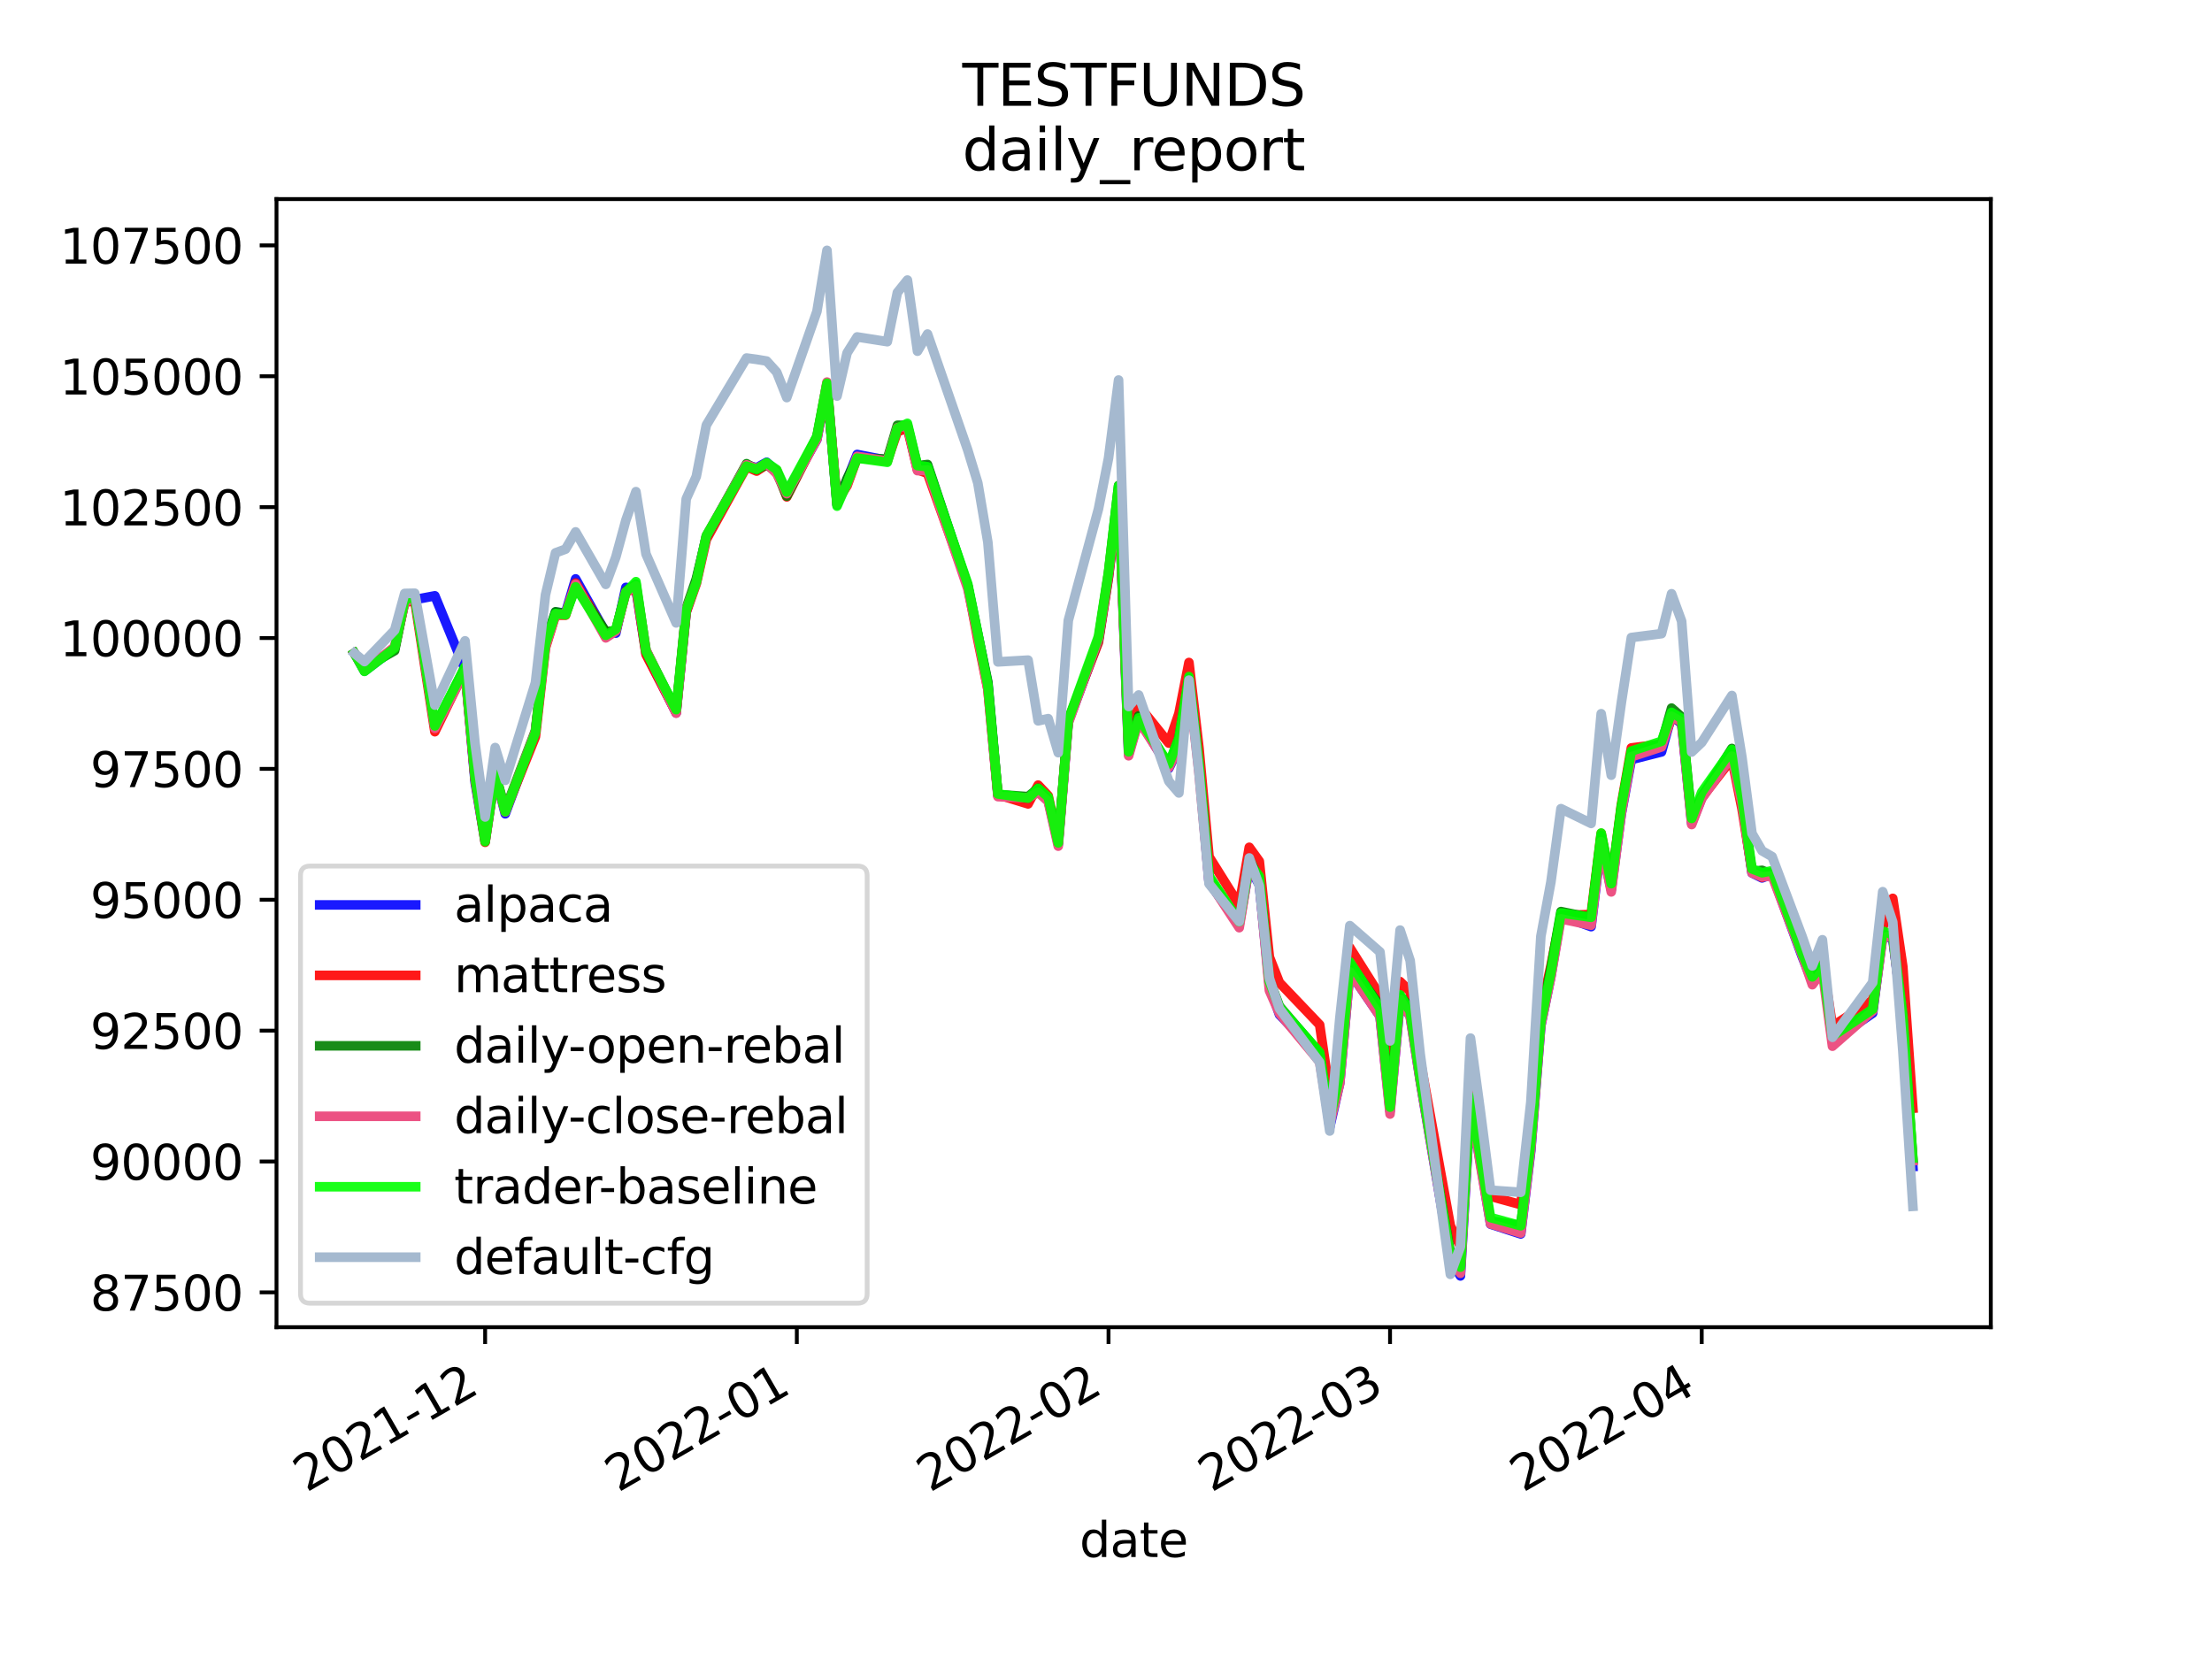 <?xml version="1.0" encoding="utf-8" standalone="no"?>
<!DOCTYPE svg PUBLIC "-//W3C//DTD SVG 1.1//EN"
  "http://www.w3.org/Graphics/SVG/1.1/DTD/svg11.dtd">
<svg height="345.6pt" version="1.1" viewBox="0 0 460.8 345.6" width="460.8pt" xmlns="http://www.w3.org/2000/svg" xmlns:xlink="http://www.w3.org/1999/xlink">
 <defs>
  <style type="text/css">*{stroke-linecap:butt;stroke-linejoin:round;}</style>
 </defs>
 <g id="figure_1">
  <g id="patch_1">
   <path d="M 0 345.6 
L 460.8 345.6 
L 460.8 0 
L 0 0 
z
" style="fill:#ffffff;"/>
  </g>
  <g id="axes_1">
   <g id="patch_2">
    <path d="M 57.6 276.48 
L 414.72 276.48 
L 414.72 41.472 
L 57.6 41.472 
z
" style="fill:#ffffff;"/>
   </g>
   <g id="matplotlib.axis_1">
    <g id="xtick_1">
     <g id="line2d_1">
      <defs>
       <path d="M 0 0 
L 0 3.5 
" id="mdf4a21d878" style="stroke:#000000;stroke-width:0.8;"/>
      </defs>
      <g>
       <use style="stroke:#000000;stroke-width:0.8;" x="101.062" xlink:href="#mdf4a21d878" y="276.48"/>
      </g>
     </g>
     <g id="text_1">
      <!-- 2021-12 -->
      <g transform="translate(63.837 310.952)rotate(-30)scale(0.1 -0.1)">
       <defs>
        <path d="M 1228 531 
L 3431 531 
L 3431 0 
L 469 0 
L 469 531 
Q 828 903 1448 1529 
Q 2069 2156 2228 2338 
Q 2531 2678 2651 2914 
Q 2772 3150 2772 3378 
Q 2772 3750 2511 3984 
Q 2250 4219 1831 4219 
Q 1534 4219 1204 4116 
Q 875 4013 500 3803 
L 500 4441 
Q 881 4594 1212 4672 
Q 1544 4750 1819 4750 
Q 2544 4750 2975 4387 
Q 3406 4025 3406 3419 
Q 3406 3131 3298 2873 
Q 3191 2616 2906 2266 
Q 2828 2175 2409 1742 
Q 1991 1309 1228 531 
z
" id="DejaVuSans-32" transform="scale(0.016)"/>
        <path d="M 2034 4250 
Q 1547 4250 1301 3770 
Q 1056 3291 1056 2328 
Q 1056 1369 1301 889 
Q 1547 409 2034 409 
Q 2525 409 2770 889 
Q 3016 1369 3016 2328 
Q 3016 3291 2770 3770 
Q 2525 4250 2034 4250 
z
M 2034 4750 
Q 2819 4750 3233 4129 
Q 3647 3509 3647 2328 
Q 3647 1150 3233 529 
Q 2819 -91 2034 -91 
Q 1250 -91 836 529 
Q 422 1150 422 2328 
Q 422 3509 836 4129 
Q 1250 4750 2034 4750 
z
" id="DejaVuSans-30" transform="scale(0.016)"/>
        <path d="M 794 531 
L 1825 531 
L 1825 4091 
L 703 3866 
L 703 4441 
L 1819 4666 
L 2450 4666 
L 2450 531 
L 3481 531 
L 3481 0 
L 794 0 
L 794 531 
z
" id="DejaVuSans-31" transform="scale(0.016)"/>
        <path d="M 313 2009 
L 1997 2009 
L 1997 1497 
L 313 1497 
L 313 2009 
z
" id="DejaVuSans-2d" transform="scale(0.016)"/>
       </defs>
       <use xlink:href="#DejaVuSans-32"/>
       <use x="63.623" xlink:href="#DejaVuSans-30"/>
       <use x="127.246" xlink:href="#DejaVuSans-32"/>
       <use x="190.869" xlink:href="#DejaVuSans-31"/>
       <use x="254.492" xlink:href="#DejaVuSans-2d"/>
       <use x="290.576" xlink:href="#DejaVuSans-31"/>
       <use x="354.199" xlink:href="#DejaVuSans-32"/>
      </g>
     </g>
    </g>
    <g id="xtick_2">
     <g id="line2d_2">
      <g>
       <use style="stroke:#000000;stroke-width:0.8;" x="165.993" xlink:href="#mdf4a21d878" y="276.48"/>
      </g>
     </g>
     <g id="text_2">
      <!-- 2022-01 -->
      <g transform="translate(128.768 310.952)rotate(-30)scale(0.1 -0.1)">
       <use xlink:href="#DejaVuSans-32"/>
       <use x="63.623" xlink:href="#DejaVuSans-30"/>
       <use x="127.246" xlink:href="#DejaVuSans-32"/>
       <use x="190.869" xlink:href="#DejaVuSans-32"/>
       <use x="254.492" xlink:href="#DejaVuSans-2d"/>
       <use x="290.576" xlink:href="#DejaVuSans-30"/>
       <use x="354.199" xlink:href="#DejaVuSans-31"/>
      </g>
     </g>
    </g>
    <g id="xtick_3">
     <g id="line2d_3">
      <g>
       <use style="stroke:#000000;stroke-width:0.8;" x="230.924" xlink:href="#mdf4a21d878" y="276.48"/>
      </g>
     </g>
     <g id="text_3">
      <!-- 2022-02 -->
      <g transform="translate(193.699 310.952)rotate(-30)scale(0.1 -0.1)">
       <use xlink:href="#DejaVuSans-32"/>
       <use x="63.623" xlink:href="#DejaVuSans-30"/>
       <use x="127.246" xlink:href="#DejaVuSans-32"/>
       <use x="190.869" xlink:href="#DejaVuSans-32"/>
       <use x="254.492" xlink:href="#DejaVuSans-2d"/>
       <use x="290.576" xlink:href="#DejaVuSans-30"/>
       <use x="354.199" xlink:href="#DejaVuSans-32"/>
      </g>
     </g>
    </g>
    <g id="xtick_4">
     <g id="line2d_4">
      <g>
       <use style="stroke:#000000;stroke-width:0.8;" x="289.571" xlink:href="#mdf4a21d878" y="276.48"/>
      </g>
     </g>
     <g id="text_4">
      <!-- 2022-03 -->
      <g transform="translate(252.346 310.952)rotate(-30)scale(0.1 -0.1)">
       <defs>
        <path d="M 2597 2516 
Q 3050 2419 3304 2112 
Q 3559 1806 3559 1356 
Q 3559 666 3084 287 
Q 2609 -91 1734 -91 
Q 1441 -91 1130 -33 
Q 819 25 488 141 
L 488 750 
Q 750 597 1062 519 
Q 1375 441 1716 441 
Q 2309 441 2620 675 
Q 2931 909 2931 1356 
Q 2931 1769 2642 2001 
Q 2353 2234 1838 2234 
L 1294 2234 
L 1294 2753 
L 1863 2753 
Q 2328 2753 2575 2939 
Q 2822 3125 2822 3475 
Q 2822 3834 2567 4026 
Q 2313 4219 1838 4219 
Q 1578 4219 1281 4162 
Q 984 4106 628 3988 
L 628 4550 
Q 988 4650 1302 4700 
Q 1616 4750 1894 4750 
Q 2613 4750 3031 4423 
Q 3450 4097 3450 3541 
Q 3450 3153 3228 2886 
Q 3006 2619 2597 2516 
z
" id="DejaVuSans-33" transform="scale(0.016)"/>
       </defs>
       <use xlink:href="#DejaVuSans-32"/>
       <use x="63.623" xlink:href="#DejaVuSans-30"/>
       <use x="127.246" xlink:href="#DejaVuSans-32"/>
       <use x="190.869" xlink:href="#DejaVuSans-32"/>
       <use x="254.492" xlink:href="#DejaVuSans-2d"/>
       <use x="290.576" xlink:href="#DejaVuSans-30"/>
       <use x="354.199" xlink:href="#DejaVuSans-33"/>
      </g>
     </g>
    </g>
    <g id="xtick_5">
     <g id="line2d_5">
      <g>
       <use style="stroke:#000000;stroke-width:0.8;" x="354.502" xlink:href="#mdf4a21d878" y="276.48"/>
      </g>
     </g>
     <g id="text_5">
      <!-- 2022-04 -->
      <g transform="translate(317.277 310.952)rotate(-30)scale(0.1 -0.1)">
       <defs>
        <path d="M 2419 4116 
L 825 1625 
L 2419 1625 
L 2419 4116 
z
M 2253 4666 
L 3047 4666 
L 3047 1625 
L 3713 1625 
L 3713 1100 
L 3047 1100 
L 3047 0 
L 2419 0 
L 2419 1100 
L 313 1100 
L 313 1709 
L 2253 4666 
z
" id="DejaVuSans-34" transform="scale(0.016)"/>
       </defs>
       <use xlink:href="#DejaVuSans-32"/>
       <use x="63.623" xlink:href="#DejaVuSans-30"/>
       <use x="127.246" xlink:href="#DejaVuSans-32"/>
       <use x="190.869" xlink:href="#DejaVuSans-32"/>
       <use x="254.492" xlink:href="#DejaVuSans-2d"/>
       <use x="290.576" xlink:href="#DejaVuSans-30"/>
       <use x="354.199" xlink:href="#DejaVuSans-34"/>
      </g>
     </g>
    </g>
    <g id="text_6">
     <!-- date -->
     <g transform="translate(224.885 324.351)scale(0.1 -0.1)">
      <defs>
       <path d="M 2906 2969 
L 2906 4863 
L 3481 4863 
L 3481 0 
L 2906 0 
L 2906 525 
Q 2725 213 2448 61 
Q 2172 -91 1784 -91 
Q 1150 -91 751 415 
Q 353 922 353 1747 
Q 353 2572 751 3078 
Q 1150 3584 1784 3584 
Q 2172 3584 2448 3432 
Q 2725 3281 2906 2969 
z
M 947 1747 
Q 947 1113 1208 752 
Q 1469 391 1925 391 
Q 2381 391 2643 752 
Q 2906 1113 2906 1747 
Q 2906 2381 2643 2742 
Q 2381 3103 1925 3103 
Q 1469 3103 1208 2742 
Q 947 2381 947 1747 
z
" id="DejaVuSans-64" transform="scale(0.016)"/>
       <path d="M 2194 1759 
Q 1497 1759 1228 1600 
Q 959 1441 959 1056 
Q 959 750 1161 570 
Q 1363 391 1709 391 
Q 2188 391 2477 730 
Q 2766 1069 2766 1631 
L 2766 1759 
L 2194 1759 
z
M 3341 1997 
L 3341 0 
L 2766 0 
L 2766 531 
Q 2569 213 2275 61 
Q 1981 -91 1556 -91 
Q 1019 -91 701 211 
Q 384 513 384 1019 
Q 384 1609 779 1909 
Q 1175 2209 1959 2209 
L 2766 2209 
L 2766 2266 
Q 2766 2663 2505 2880 
Q 2244 3097 1772 3097 
Q 1472 3097 1187 3025 
Q 903 2953 641 2809 
L 641 3341 
Q 956 3463 1253 3523 
Q 1550 3584 1831 3584 
Q 2591 3584 2966 3190 
Q 3341 2797 3341 1997 
z
" id="DejaVuSans-61" transform="scale(0.016)"/>
       <path d="M 1172 4494 
L 1172 3500 
L 2356 3500 
L 2356 3053 
L 1172 3053 
L 1172 1153 
Q 1172 725 1289 603 
Q 1406 481 1766 481 
L 2356 481 
L 2356 0 
L 1766 0 
Q 1100 0 847 248 
Q 594 497 594 1153 
L 594 3053 
L 172 3053 
L 172 3500 
L 594 3500 
L 594 4494 
L 1172 4494 
z
" id="DejaVuSans-74" transform="scale(0.016)"/>
       <path d="M 3597 1894 
L 3597 1613 
L 953 1613 
Q 991 1019 1311 708 
Q 1631 397 2203 397 
Q 2534 397 2845 478 
Q 3156 559 3463 722 
L 3463 178 
Q 3153 47 2828 -22 
Q 2503 -91 2169 -91 
Q 1331 -91 842 396 
Q 353 884 353 1716 
Q 353 2575 817 3079 
Q 1281 3584 2069 3584 
Q 2775 3584 3186 3129 
Q 3597 2675 3597 1894 
z
M 3022 2063 
Q 3016 2534 2758 2815 
Q 2500 3097 2075 3097 
Q 1594 3097 1305 2825 
Q 1016 2553 972 2059 
L 3022 2063 
z
" id="DejaVuSans-65" transform="scale(0.016)"/>
      </defs>
      <use xlink:href="#DejaVuSans-64"/>
      <use x="63.477" xlink:href="#DejaVuSans-61"/>
      <use x="124.756" xlink:href="#DejaVuSans-74"/>
      <use x="163.965" xlink:href="#DejaVuSans-65"/>
     </g>
    </g>
   </g>
   <g id="matplotlib.axis_2">
    <g id="ytick_1">
     <g id="line2d_6">
      <defs>
       <path d="M 0 0 
L -3.5 0 
" id="m5133e63f25" style="stroke:#000000;stroke-width:0.8;"/>
      </defs>
      <g>
       <use style="stroke:#000000;stroke-width:0.8;" x="57.6" xlink:href="#m5133e63f25" y="269.226"/>
      </g>
     </g>
     <g id="text_7">
      <!-- 87500 -->
      <g transform="translate(18.788 273.025)scale(0.1 -0.1)">
       <defs>
        <path d="M 2034 2216 
Q 1584 2216 1326 1975 
Q 1069 1734 1069 1313 
Q 1069 891 1326 650 
Q 1584 409 2034 409 
Q 2484 409 2743 651 
Q 3003 894 3003 1313 
Q 3003 1734 2745 1975 
Q 2488 2216 2034 2216 
z
M 1403 2484 
Q 997 2584 770 2862 
Q 544 3141 544 3541 
Q 544 4100 942 4425 
Q 1341 4750 2034 4750 
Q 2731 4750 3128 4425 
Q 3525 4100 3525 3541 
Q 3525 3141 3298 2862 
Q 3072 2584 2669 2484 
Q 3125 2378 3379 2068 
Q 3634 1759 3634 1313 
Q 3634 634 3220 271 
Q 2806 -91 2034 -91 
Q 1263 -91 848 271 
Q 434 634 434 1313 
Q 434 1759 690 2068 
Q 947 2378 1403 2484 
z
M 1172 3481 
Q 1172 3119 1398 2916 
Q 1625 2713 2034 2713 
Q 2441 2713 2670 2916 
Q 2900 3119 2900 3481 
Q 2900 3844 2670 4047 
Q 2441 4250 2034 4250 
Q 1625 4250 1398 4047 
Q 1172 3844 1172 3481 
z
" id="DejaVuSans-38" transform="scale(0.016)"/>
        <path d="M 525 4666 
L 3525 4666 
L 3525 4397 
L 1831 0 
L 1172 0 
L 2766 4134 
L 525 4134 
L 525 4666 
z
" id="DejaVuSans-37" transform="scale(0.016)"/>
        <path d="M 691 4666 
L 3169 4666 
L 3169 4134 
L 1269 4134 
L 1269 2991 
Q 1406 3038 1543 3061 
Q 1681 3084 1819 3084 
Q 2600 3084 3056 2656 
Q 3513 2228 3513 1497 
Q 3513 744 3044 326 
Q 2575 -91 1722 -91 
Q 1428 -91 1123 -41 
Q 819 9 494 109 
L 494 744 
Q 775 591 1075 516 
Q 1375 441 1709 441 
Q 2250 441 2565 725 
Q 2881 1009 2881 1497 
Q 2881 1984 2565 2268 
Q 2250 2553 1709 2553 
Q 1456 2553 1204 2497 
Q 953 2441 691 2322 
L 691 4666 
z
" id="DejaVuSans-35" transform="scale(0.016)"/>
       </defs>
       <use xlink:href="#DejaVuSans-38"/>
       <use x="63.623" xlink:href="#DejaVuSans-37"/>
       <use x="127.246" xlink:href="#DejaVuSans-35"/>
       <use x="190.869" xlink:href="#DejaVuSans-30"/>
       <use x="254.492" xlink:href="#DejaVuSans-30"/>
      </g>
     </g>
    </g>
    <g id="ytick_2">
     <g id="line2d_7">
      <g>
       <use style="stroke:#000000;stroke-width:0.8;" x="57.6" xlink:href="#m5133e63f25" y="241.963"/>
      </g>
     </g>
     <g id="text_8">
      <!-- 90000 -->
      <g transform="translate(18.788 245.762)scale(0.1 -0.1)">
       <defs>
        <path d="M 703 97 
L 703 672 
Q 941 559 1184 500 
Q 1428 441 1663 441 
Q 2288 441 2617 861 
Q 2947 1281 2994 2138 
Q 2813 1869 2534 1725 
Q 2256 1581 1919 1581 
Q 1219 1581 811 2004 
Q 403 2428 403 3163 
Q 403 3881 828 4315 
Q 1253 4750 1959 4750 
Q 2769 4750 3195 4129 
Q 3622 3509 3622 2328 
Q 3622 1225 3098 567 
Q 2575 -91 1691 -91 
Q 1453 -91 1209 -44 
Q 966 3 703 97 
z
M 1959 2075 
Q 2384 2075 2632 2365 
Q 2881 2656 2881 3163 
Q 2881 3666 2632 3958 
Q 2384 4250 1959 4250 
Q 1534 4250 1286 3958 
Q 1038 3666 1038 3163 
Q 1038 2656 1286 2365 
Q 1534 2075 1959 2075 
z
" id="DejaVuSans-39" transform="scale(0.016)"/>
       </defs>
       <use xlink:href="#DejaVuSans-39"/>
       <use x="63.623" xlink:href="#DejaVuSans-30"/>
       <use x="127.246" xlink:href="#DejaVuSans-30"/>
       <use x="190.869" xlink:href="#DejaVuSans-30"/>
       <use x="254.492" xlink:href="#DejaVuSans-30"/>
      </g>
     </g>
    </g>
    <g id="ytick_3">
     <g id="line2d_8">
      <g>
       <use style="stroke:#000000;stroke-width:0.8;" x="57.6" xlink:href="#m5133e63f25" y="214.699"/>
      </g>
     </g>
     <g id="text_9">
      <!-- 92500 -->
      <g transform="translate(18.788 218.498)scale(0.1 -0.1)">
       <use xlink:href="#DejaVuSans-39"/>
       <use x="63.623" xlink:href="#DejaVuSans-32"/>
       <use x="127.246" xlink:href="#DejaVuSans-35"/>
       <use x="190.869" xlink:href="#DejaVuSans-30"/>
       <use x="254.492" xlink:href="#DejaVuSans-30"/>
      </g>
     </g>
    </g>
    <g id="ytick_4">
     <g id="line2d_9">
      <g>
       <use style="stroke:#000000;stroke-width:0.8;" x="57.6" xlink:href="#m5133e63f25" y="187.436"/>
      </g>
     </g>
     <g id="text_10">
      <!-- 95000 -->
      <g transform="translate(18.788 191.235)scale(0.1 -0.1)">
       <use xlink:href="#DejaVuSans-39"/>
       <use x="63.623" xlink:href="#DejaVuSans-35"/>
       <use x="127.246" xlink:href="#DejaVuSans-30"/>
       <use x="190.869" xlink:href="#DejaVuSans-30"/>
       <use x="254.492" xlink:href="#DejaVuSans-30"/>
      </g>
     </g>
    </g>
    <g id="ytick_5">
     <g id="line2d_10">
      <g>
       <use style="stroke:#000000;stroke-width:0.8;" x="57.6" xlink:href="#m5133e63f25" y="160.172"/>
      </g>
     </g>
     <g id="text_11">
      <!-- 97500 -->
      <g transform="translate(18.788 163.971)scale(0.1 -0.1)">
       <use xlink:href="#DejaVuSans-39"/>
       <use x="63.623" xlink:href="#DejaVuSans-37"/>
       <use x="127.246" xlink:href="#DejaVuSans-35"/>
       <use x="190.869" xlink:href="#DejaVuSans-30"/>
       <use x="254.492" xlink:href="#DejaVuSans-30"/>
      </g>
     </g>
    </g>
    <g id="ytick_6">
     <g id="line2d_11">
      <g>
       <use style="stroke:#000000;stroke-width:0.8;" x="57.6" xlink:href="#m5133e63f25" y="132.909"/>
      </g>
     </g>
     <g id="text_12">
      <!-- 100000 -->
      <g transform="translate(12.425 136.708)scale(0.1 -0.1)">
       <use xlink:href="#DejaVuSans-31"/>
       <use x="63.623" xlink:href="#DejaVuSans-30"/>
       <use x="127.246" xlink:href="#DejaVuSans-30"/>
       <use x="190.869" xlink:href="#DejaVuSans-30"/>
       <use x="254.492" xlink:href="#DejaVuSans-30"/>
       <use x="318.115" xlink:href="#DejaVuSans-30"/>
      </g>
     </g>
    </g>
    <g id="ytick_7">
     <g id="line2d_12">
      <g>
       <use style="stroke:#000000;stroke-width:0.8;" x="57.6" xlink:href="#m5133e63f25" y="105.645"/>
      </g>
     </g>
     <g id="text_13">
      <!-- 102500 -->
      <g transform="translate(12.425 109.444)scale(0.1 -0.1)">
       <use xlink:href="#DejaVuSans-31"/>
       <use x="63.623" xlink:href="#DejaVuSans-30"/>
       <use x="127.246" xlink:href="#DejaVuSans-32"/>
       <use x="190.869" xlink:href="#DejaVuSans-35"/>
       <use x="254.492" xlink:href="#DejaVuSans-30"/>
       <use x="318.115" xlink:href="#DejaVuSans-30"/>
      </g>
     </g>
    </g>
    <g id="ytick_8">
     <g id="line2d_13">
      <g>
       <use style="stroke:#000000;stroke-width:0.8;" x="57.6" xlink:href="#m5133e63f25" y="78.382"/>
      </g>
     </g>
     <g id="text_14">
      <!-- 105000 -->
      <g transform="translate(12.425 82.181)scale(0.1 -0.1)">
       <use xlink:href="#DejaVuSans-31"/>
       <use x="63.623" xlink:href="#DejaVuSans-30"/>
       <use x="127.246" xlink:href="#DejaVuSans-35"/>
       <use x="190.869" xlink:href="#DejaVuSans-30"/>
       <use x="254.492" xlink:href="#DejaVuSans-30"/>
       <use x="318.115" xlink:href="#DejaVuSans-30"/>
      </g>
     </g>
    </g>
    <g id="ytick_9">
     <g id="line2d_14">
      <g>
       <use style="stroke:#000000;stroke-width:0.8;" x="57.6" xlink:href="#m5133e63f25" y="51.118"/>
      </g>
     </g>
     <g id="text_15">
      <!-- 107500 -->
      <g transform="translate(12.425 54.917)scale(0.1 -0.1)">
       <use xlink:href="#DejaVuSans-31"/>
       <use x="63.623" xlink:href="#DejaVuSans-30"/>
       <use x="127.246" xlink:href="#DejaVuSans-37"/>
       <use x="190.869" xlink:href="#DejaVuSans-35"/>
       <use x="254.492" xlink:href="#DejaVuSans-30"/>
       <use x="318.115" xlink:href="#DejaVuSans-30"/>
      </g>
     </g>
    </g>
   </g>
   <g id="line2d_15">
    <path clip-path="url(#pd9fa06688b)" d="M 73.833 136.089 
L 75.927 139.795 
L 82.211 135.064 
L 84.305 125.034 
L 86.4 124.909 
L 90.589 124.122 
L 96.873 139.446 
L 98.967 162.942 
L 101.062 175.305 
L 103.156 161.241 
L 105.251 169.53 
L 111.535 152.543 
L 113.629 134.039 
L 115.724 127.551 
L 117.818 127.673 
L 119.913 120.594 
L 126.196 131.821 
L 128.291 131.89 
L 130.385 122.363 
L 132.48 122.686 
L 134.575 136.047 
L 140.858 148.51 
L 142.953 127.459 
L 145.047 121.049 
L 147.142 111.727 
L 155.52 96.841 
L 157.615 97.46 
L 159.709 96.296 
L 161.804 98.27 
L 163.898 102.654 
L 170.182 91.544 
L 172.276 80.328 
L 174.371 105.064 
L 176.465 99.957 
L 178.56 94.676 
L 184.844 95.902 
L 186.938 89.188 
L 189.033 88.734 
L 191.127 97.727 
L 193.222 97.095 
L 201.6 122.031 
L 203.695 132.156 
L 205.789 142.463 
L 207.884 165.76 
L 214.167 166.386 
L 216.262 164.595 
L 218.356 166.612 
L 220.451 175.868 
L 222.545 150.409 
L 228.829 133.505 
L 230.924 120.1 
L 233.018 102.286 
L 235.113 157.117 
L 237.207 149.743 
L 243.491 160.056 
L 245.585 155.746 
L 247.68 141.911 
L 249.775 159.954 
L 251.869 183.758 
L 258.153 192.686 
L 260.247 180.525 
L 262.342 184.343 
L 264.436 205.344 
L 266.531 211.353 
L 274.909 220.052 
L 277.004 234.844 
L 279.098 225.589 
L 281.193 202.507 
L 287.476 211.675 
L 289.571 231.433 
L 291.665 208.73 
L 293.76 211.621 
L 295.855 225.15 
L 302.138 262.43 
L 304.233 265.798 
L 306.327 230.163 
L 308.422 242.314 
L 310.516 255.014 
L 316.8 257.049 
L 318.895 239.707 
L 320.989 213.656 
L 323.084 203.34 
L 325.178 190.777 
L 331.462 193.036 
L 333.556 175.702 
L 335.651 185.331 
L 337.745 169.579 
L 339.84 158.229 
L 346.124 156.634 
L 348.218 149.106 
L 350.313 150.756 
L 352.407 171.479 
L 354.502 166.248 
L 360.785 156.79 
L 362.88 167.27 
L 364.975 181.844 
L 367.069 182.885 
L 369.164 182.13 
L 375.447 199.313 
L 377.542 204.606 
L 379.636 201.365 
L 381.731 216.825 
L 390.109 211.06 
L 392.204 194.844 
L 394.298 195.547 
L 396.393 211.89 
L 398.487 243.018 
" style="fill:none;stroke:#0000ff;stroke-linecap:square;stroke-opacity:0.9;stroke-width:2;"/>
   </g>
   <g id="line2d_16">
    <path clip-path="url(#pd9fa06688b)" d="M 73.833 136.089 
L 75.927 139.286 
L 82.211 135.091 
L 84.305 125.529 
L 86.4 125.084 
L 90.589 152.427 
L 96.873 139.498 
L 98.967 162.34 
L 101.062 175.463 
L 103.156 161.295 
L 105.251 169.064 
L 111.535 153.488 
L 113.629 134.963 
L 115.724 128.157 
L 117.818 128.155 
L 119.913 121.455 
L 126.196 131.923 
L 128.291 131.362 
L 130.385 123.38 
L 132.48 122.419 
L 134.575 136.35 
L 140.858 148.423 
L 142.953 127.536 
L 145.047 121.612 
L 147.142 112.385 
L 155.52 97.225 
L 157.615 98.137 
L 159.709 96.772 
L 161.804 97.97 
L 163.898 103.507 
L 170.182 91.163 
L 172.276 80.554 
L 174.371 104.375 
L 176.465 101.193 
L 178.56 95.361 
L 184.844 96.017 
L 186.938 89.897 
L 189.033 89.215 
L 191.127 97.854 
L 193.222 98.622 
L 201.6 122.02 
L 203.695 133.267 
L 205.789 143.598 
L 207.884 165.542 
L 214.167 167.468 
L 216.262 163.548 
L 218.356 165.762 
L 220.451 175.561 
L 222.545 150.019 
L 228.829 133.809 
L 230.924 120.254 
L 233.018 102.565 
L 235.113 155.264 
L 237.207 146.972 
L 243.491 154.804 
L 245.585 148.652 
L 247.68 138.012 
L 249.775 155.836 
L 251.869 178.487 
L 258.153 188.541 
L 260.247 176.509 
L 262.342 179.426 
L 264.436 199.373 
L 266.531 204.696 
L 274.909 213.483 
L 277.004 227.788 
L 279.098 221.407 
L 281.193 197.42 
L 287.476 207.39 
L 289.571 228.252 
L 291.665 204.483 
L 293.76 206.538 
L 295.855 220.872 
L 302.138 255.367 
L 304.233 259.633 
L 306.327 225.658 
L 308.422 238.388 
L 310.516 249.22 
L 316.8 250.942 
L 318.895 233.714 
L 320.989 210.658 
L 323.084 201.221 
L 325.178 190.748 
L 331.462 190.497 
L 333.556 173.612 
L 335.651 184.112 
L 337.745 167.749 
L 339.84 155.81 
L 346.124 155.023 
L 348.218 149.564 
L 350.313 150.155 
L 352.407 171.034 
L 354.502 166.163 
L 360.785 158.081 
L 362.88 168.455 
L 364.975 181.426 
L 367.069 182.757 
L 369.164 181.639 
L 375.447 198.081 
L 377.542 203.217 
L 379.636 199.958 
L 381.731 213.77 
L 390.109 208.348 
L 392.204 193.233 
L 394.298 187.144 
L 396.393 201.361 
L 398.487 230.866 
" style="fill:none;stroke:#ff0000;stroke-linecap:square;stroke-opacity:0.9;stroke-width:2;"/>
   </g>
   <g id="line2d_17">
    <path clip-path="url(#pd9fa06688b)" d="M 73.833 136.089 
L 75.927 139.11 
L 82.211 135.545 
L 84.305 125.257 
L 86.4 124.378 
L 90.589 151.594 
L 96.873 138.926 
L 98.967 162.116 
L 101.062 174.729 
L 103.156 160.964 
L 105.251 168.747 
L 111.535 152.221 
L 113.629 133.603 
L 115.724 127.442 
L 117.818 127.861 
L 119.913 122.23 
L 126.196 131.574 
L 128.291 131.392 
L 130.385 123.133 
L 132.48 121.664 
L 134.575 135.443 
L 140.858 148.058 
L 142.953 126.681 
L 145.047 120.595 
L 147.142 111.856 
L 155.52 96.597 
L 157.615 97.831 
L 159.709 96.77 
L 161.804 98.39 
L 163.898 103.357 
L 170.182 90.945 
L 172.276 79.893 
L 174.371 105.138 
L 176.465 99.693 
L 178.56 95.426 
L 184.844 95.631 
L 186.938 88.594 
L 189.033 88.599 
L 191.127 97.025 
L 193.222 96.763 
L 201.6 122.02 
L 203.695 132.08 
L 205.789 142.08 
L 207.884 165.536 
L 214.167 165.956 
L 216.262 164.218 
L 218.356 166.581 
L 220.451 175.426 
L 222.545 150.124 
L 228.829 133.267 
L 230.924 119.398 
L 233.018 101.128 
L 235.113 155.864 
L 237.207 149.13 
L 243.491 159.421 
L 245.585 153.795 
L 247.68 141.315 
L 249.775 159.414 
L 251.869 182.744 
L 258.153 191.994 
L 260.247 178.945 
L 262.342 183.204 
L 264.436 204.077 
L 266.531 209.626 
L 274.909 219.385 
L 277.004 233.5 
L 279.098 224.134 
L 281.193 200.695 
L 287.476 209.576 
L 289.571 230.075 
L 291.665 207.399 
L 293.76 210.012 
L 295.855 224.846 
L 302.138 260.94 
L 304.233 264.131 
L 306.327 228.797 
L 308.422 241.679 
L 310.516 254.356 
L 316.8 255.284 
L 318.895 238.339 
L 320.989 212.652 
L 323.084 201.72 
L 325.178 189.9 
L 331.462 191.177 
L 333.556 174.056 
L 335.651 184.144 
L 337.745 168.335 
L 339.84 156.63 
L 346.124 154.909 
L 348.218 147.508 
L 350.313 149.354 
L 352.407 170.239 
L 354.502 165.901 
L 360.785 155.925 
L 362.88 166.873 
L 364.975 181.521 
L 367.069 181.309 
L 369.164 182.157 
L 375.447 197.882 
L 377.542 204.094 
L 379.636 201.263 
L 381.731 216.064 
L 390.109 210.463 
L 392.204 194.641 
L 394.298 195.123 
L 396.393 211.966 
L 398.487 241.527 
" style="fill:none;stroke:#008000;stroke-linecap:square;stroke-opacity:0.9;stroke-width:2;"/>
   </g>
   <g id="line2d_18">
    <path clip-path="url(#pd9fa06688b)" d="M 73.833 136.089 
L 75.927 139.727 
L 82.211 134.74 
L 84.305 125.578 
L 86.4 124.331 
L 90.589 151.724 
L 96.873 139.911 
L 98.967 162.262 
L 101.062 175.011 
L 103.156 161.313 
L 105.251 169.14 
L 111.535 152.393 
L 113.629 134.739 
L 115.724 128.027 
L 117.818 127.895 
L 119.913 121.674 
L 126.196 132.876 
L 128.291 131.469 
L 130.385 123.323 
L 132.48 122.062 
L 134.575 135.413 
L 140.858 148.574 
L 142.953 126.964 
L 145.047 121.433 
L 147.142 111.665 
L 155.52 96.838 
L 157.615 97.593 
L 159.709 96.541 
L 161.804 98.679 
L 163.898 102.842 
L 170.182 91.484 
L 172.276 79.595 
L 174.371 104.932 
L 176.465 100.876 
L 178.56 95.064 
L 184.844 96.042 
L 186.938 89.116 
L 189.033 88.686 
L 191.127 98.05 
L 193.222 97.916 
L 201.6 122.625 
L 203.695 132.459 
L 205.789 143.565 
L 207.884 165.95 
L 214.167 166.216 
L 216.262 165.055 
L 218.356 166.947 
L 220.451 176.27 
L 222.545 150.648 
L 228.829 133.086 
L 230.924 119.459 
L 233.018 102.435 
L 235.113 157.441 
L 237.207 150.107 
L 243.491 159.876 
L 245.585 155.599 
L 247.68 142.116 
L 249.775 161.111 
L 251.869 183.659 
L 258.153 193.251 
L 260.247 180.334 
L 262.342 183.848 
L 264.436 206.348 
L 266.531 211.11 
L 274.909 221.199 
L 277.004 234.217 
L 279.098 225.7 
L 281.193 202.459 
L 287.476 211.72 
L 289.571 232.079 
L 291.665 208.197 
L 293.76 211.786 
L 295.855 225.148 
L 302.138 262.143 
L 304.233 265.234 
L 306.327 229.332 
L 308.422 242.811 
L 310.516 254.96 
L 316.8 256.859 
L 318.895 239.334 
L 320.989 213.602 
L 323.084 203.487 
L 325.178 191.416 
L 331.462 192.738 
L 333.556 175.346 
L 335.651 185.801 
L 337.745 169.478 
L 339.84 157.647 
L 346.124 155.603 
L 348.218 149.207 
L 350.313 150.406 
L 352.407 171.768 
L 354.502 166.355 
L 360.785 157.528 
L 362.88 167.375 
L 364.975 181.838 
L 367.069 182.677 
L 369.164 182.459 
L 375.447 199.044 
L 377.542 205.13 
L 379.636 202.248 
L 381.731 217.945 
L 390.109 210.603 
L 392.204 195.366 
L 394.298 194.854 
L 396.393 212.664 
L 398.487 241.802 
" style="fill:none;stroke:#ec5283;stroke-linecap:square;stroke-width:2;"/>
   </g>
   <g id="line2d_19">
    <path clip-path="url(#pd9fa06688b)" d="M 73.833 136.089 
L 75.927 139.866 
L 82.211 135.035 
L 84.305 124.993 
L 86.4 124.188 
L 90.589 151.222 
L 96.873 138.929 
L 98.967 161.838 
L 101.062 175.324 
L 103.156 161.087 
L 105.251 169.08 
L 111.535 152.636 
L 113.629 134.089 
L 115.724 127.809 
L 117.818 128.081 
L 119.913 122.256 
L 126.196 132.346 
L 128.291 131.076 
L 130.385 123.388 
L 132.48 121.168 
L 134.575 135.681 
L 140.858 147.837 
L 142.953 127.12 
L 145.047 121.322 
L 147.142 111.558 
L 155.52 97.105 
L 157.615 97.785 
L 159.709 96.38 
L 161.804 97.827 
L 163.898 102.504 
L 170.182 90.891 
L 172.276 79.846 
L 174.371 105.442 
L 176.465 100.625 
L 178.56 95.436 
L 184.844 96.302 
L 186.938 89.228 
L 189.033 88.192 
L 191.127 96.998 
L 193.222 97.227 
L 201.6 121.617 
L 203.695 131.941 
L 205.789 142.722 
L 207.884 165.392 
L 214.167 166.283 
L 216.262 164.236 
L 218.356 166.021 
L 220.451 175.596 
L 222.545 149.976 
L 228.829 132.569 
L 230.924 119.14 
L 233.018 101.246 
L 235.113 156.617 
L 237.207 149.543 
L 243.491 159.164 
L 245.585 153.791 
L 247.68 140.94 
L 249.775 159.135 
L 251.869 182.448 
L 258.153 192.013 
L 260.247 179.827 
L 262.342 182.532 
L 264.436 204.473 
L 266.531 209.79 
L 274.909 219.221 
L 277.004 233.232 
L 279.098 223.826 
L 281.193 200.387 
L 287.476 210.028 
L 289.571 230.64 
L 291.665 207.239 
L 293.76 210.665 
L 295.855 224.547 
L 302.138 261.554 
L 304.233 263.976 
L 306.327 228.493 
L 308.422 241.153 
L 310.516 253.646 
L 316.8 255.347 
L 318.895 237.894 
L 320.989 212.78 
L 323.084 202.478 
L 325.178 190.204 
L 331.462 191.085 
L 333.556 173.536 
L 335.651 184.087 
L 337.745 167.948 
L 339.84 156.462 
L 346.124 154.423 
L 348.218 148.4 
L 350.313 149.676 
L 352.407 170.492 
L 354.502 165.017 
L 360.785 156.165 
L 362.88 166.121 
L 364.975 181.002 
L 367.069 181.807 
L 369.164 181.388 
L 375.447 198.592 
L 377.542 203.501 
L 379.636 201.072 
L 381.731 215.866 
L 390.109 210.226 
L 392.204 193.975 
L 394.298 194.681 
L 396.393 211.44 
L 398.487 241.257 
" style="fill:none;stroke:#00ff00;stroke-linecap:square;stroke-opacity:0.9;stroke-width:2;"/>
   </g>
   <g id="line2d_20">
    <path clip-path="url(#pd9fa06688b)" d="M 73.833 136.089 
L 75.927 137.819 
L 82.211 131.28 
L 84.305 123.624 
L 86.4 123.579 
L 90.589 146.878 
L 96.873 133.498 
L 98.967 154.891 
L 101.062 170.189 
L 103.156 155.729 
L 105.251 162.556 
L 111.535 142.24 
L 113.629 123.93 
L 115.724 115.168 
L 117.818 114.395 
L 119.913 110.803 
L 126.196 121.737 
L 128.291 116.043 
L 130.385 108.358 
L 132.48 102.415 
L 134.575 115.417 
L 140.858 129.766 
L 142.953 103.919 
L 145.047 99.271 
L 147.142 88.563 
L 155.52 74.586 
L 157.615 74.866 
L 159.709 75.216 
L 161.804 77.534 
L 163.898 82.825 
L 170.182 64.871 
L 172.276 52.154 
L 174.371 82.507 
L 176.465 73.519 
L 178.56 70.189 
L 184.844 71.179 
L 186.938 60.943 
L 189.033 58.341 
L 191.127 73.16 
L 193.222 69.588 
L 201.6 93.758 
L 203.695 100.608 
L 205.789 112.966 
L 207.884 137.882 
L 214.167 137.515 
L 216.262 150.165 
L 218.356 149.708 
L 220.451 156.792 
L 222.545 129.272 
L 228.829 106.025 
L 230.924 95.456 
L 233.018 79.166 
L 235.113 147.177 
L 237.207 144.78 
L 243.491 162.763 
L 245.585 165.189 
L 247.68 141.685 
L 249.775 161.033 
L 251.869 184.115 
L 258.153 191.968 
L 260.247 178.724 
L 262.342 184.569 
L 264.436 203.769 
L 266.531 210.121 
L 274.909 221.285 
L 277.004 235.612 
L 279.098 212.217 
L 281.193 192.825 
L 287.476 198.309 
L 289.571 216.841 
L 291.665 193.753 
L 293.76 200.109 
L 295.855 219.553 
L 302.138 265.468 
L 304.233 259.684 
L 306.327 216.253 
L 308.422 231.716 
L 310.516 247.941 
L 316.8 248.373 
L 318.895 229.613 
L 320.989 195.06 
L 323.084 183.731 
L 325.178 168.46 
L 331.462 171.535 
L 333.556 148.682 
L 335.651 161.488 
L 337.745 146.464 
L 339.84 132.809 
L 346.124 132.004 
L 348.218 123.688 
L 350.313 129.405 
L 352.407 156.662 
L 354.502 154.669 
L 360.785 144.885 
L 362.88 157.762 
L 364.975 173.624 
L 367.069 177.238 
L 369.164 178.45 
L 375.447 195.167 
L 377.542 201.218 
L 379.636 195.77 
L 381.731 216.094 
L 390.109 204.685 
L 392.204 185.751 
L 394.298 192.088 
L 396.393 218.912 
L 398.487 251.303 
" style="fill:none;stroke:#a5b9cf;stroke-linecap:square;stroke-width:2;"/>
   </g>
   <g id="patch_3">
    <path d="M 57.6 276.48 
L 57.6 41.472 
" style="fill:none;stroke:#000000;stroke-linecap:square;stroke-linejoin:miter;stroke-width:0.8;"/>
   </g>
   <g id="patch_4">
    <path d="M 414.72 276.48 
L 414.72 41.472 
" style="fill:none;stroke:#000000;stroke-linecap:square;stroke-linejoin:miter;stroke-width:0.8;"/>
   </g>
   <g id="patch_5">
    <path d="M 57.6 276.48 
L 414.72 276.48 
" style="fill:none;stroke:#000000;stroke-linecap:square;stroke-linejoin:miter;stroke-width:0.8;"/>
   </g>
   <g id="patch_6">
    <path d="M 57.6 41.472 
L 414.72 41.472 
" style="fill:none;stroke:#000000;stroke-linecap:square;stroke-linejoin:miter;stroke-width:0.8;"/>
   </g>
   <g id="text_16">
    <!-- TESTFUNDS -->
    <g transform="translate(200.47 22.035)scale(0.12 -0.12)">
     <defs>
      <path d="M -19 4666 
L 3928 4666 
L 3928 4134 
L 2272 4134 
L 2272 0 
L 1638 0 
L 1638 4134 
L -19 4134 
L -19 4666 
z
" id="DejaVuSans-54" transform="scale(0.016)"/>
      <path d="M 628 4666 
L 3578 4666 
L 3578 4134 
L 1259 4134 
L 1259 2753 
L 3481 2753 
L 3481 2222 
L 1259 2222 
L 1259 531 
L 3634 531 
L 3634 0 
L 628 0 
L 628 4666 
z
" id="DejaVuSans-45" transform="scale(0.016)"/>
      <path d="M 3425 4513 
L 3425 3897 
Q 3066 4069 2747 4153 
Q 2428 4238 2131 4238 
Q 1616 4238 1336 4038 
Q 1056 3838 1056 3469 
Q 1056 3159 1242 3001 
Q 1428 2844 1947 2747 
L 2328 2669 
Q 3034 2534 3370 2195 
Q 3706 1856 3706 1288 
Q 3706 609 3251 259 
Q 2797 -91 1919 -91 
Q 1588 -91 1214 -16 
Q 841 59 441 206 
L 441 856 
Q 825 641 1194 531 
Q 1563 422 1919 422 
Q 2459 422 2753 634 
Q 3047 847 3047 1241 
Q 3047 1584 2836 1778 
Q 2625 1972 2144 2069 
L 1759 2144 
Q 1053 2284 737 2584 
Q 422 2884 422 3419 
Q 422 4038 858 4394 
Q 1294 4750 2059 4750 
Q 2388 4750 2728 4690 
Q 3069 4631 3425 4513 
z
" id="DejaVuSans-53" transform="scale(0.016)"/>
      <path d="M 628 4666 
L 3309 4666 
L 3309 4134 
L 1259 4134 
L 1259 2759 
L 3109 2759 
L 3109 2228 
L 1259 2228 
L 1259 0 
L 628 0 
L 628 4666 
z
" id="DejaVuSans-46" transform="scale(0.016)"/>
      <path d="M 556 4666 
L 1191 4666 
L 1191 1831 
Q 1191 1081 1462 751 
Q 1734 422 2344 422 
Q 2950 422 3222 751 
Q 3494 1081 3494 1831 
L 3494 4666 
L 4128 4666 
L 4128 1753 
Q 4128 841 3676 375 
Q 3225 -91 2344 -91 
Q 1459 -91 1007 375 
Q 556 841 556 1753 
L 556 4666 
z
" id="DejaVuSans-55" transform="scale(0.016)"/>
      <path d="M 628 4666 
L 1478 4666 
L 3547 763 
L 3547 4666 
L 4159 4666 
L 4159 0 
L 3309 0 
L 1241 3903 
L 1241 0 
L 628 0 
L 628 4666 
z
" id="DejaVuSans-4e" transform="scale(0.016)"/>
      <path d="M 1259 4147 
L 1259 519 
L 2022 519 
Q 2988 519 3436 956 
Q 3884 1394 3884 2338 
Q 3884 3275 3436 3711 
Q 2988 4147 2022 4147 
L 1259 4147 
z
M 628 4666 
L 1925 4666 
Q 3281 4666 3915 4102 
Q 4550 3538 4550 2338 
Q 4550 1131 3912 565 
Q 3275 0 1925 0 
L 628 0 
L 628 4666 
z
" id="DejaVuSans-44" transform="scale(0.016)"/>
     </defs>
     <use xlink:href="#DejaVuSans-54"/>
     <use x="61.084" xlink:href="#DejaVuSans-45"/>
     <use x="124.268" xlink:href="#DejaVuSans-53"/>
     <use x="187.744" xlink:href="#DejaVuSans-54"/>
     <use x="248.828" xlink:href="#DejaVuSans-46"/>
     <use x="306.348" xlink:href="#DejaVuSans-55"/>
     <use x="379.541" xlink:href="#DejaVuSans-4e"/>
     <use x="454.346" xlink:href="#DejaVuSans-44"/>
     <use x="531.348" xlink:href="#DejaVuSans-53"/>
    </g>
    <!-- daily_report -->
    <g transform="translate(200.467 35.472)scale(0.12 -0.12)">
     <defs>
      <path d="M 603 3500 
L 1178 3500 
L 1178 0 
L 603 0 
L 603 3500 
z
M 603 4863 
L 1178 4863 
L 1178 4134 
L 603 4134 
L 603 4863 
z
" id="DejaVuSans-69" transform="scale(0.016)"/>
      <path d="M 603 4863 
L 1178 4863 
L 1178 0 
L 603 0 
L 603 4863 
z
" id="DejaVuSans-6c" transform="scale(0.016)"/>
      <path d="M 2059 -325 
Q 1816 -950 1584 -1140 
Q 1353 -1331 966 -1331 
L 506 -1331 
L 506 -850 
L 844 -850 
Q 1081 -850 1212 -737 
Q 1344 -625 1503 -206 
L 1606 56 
L 191 3500 
L 800 3500 
L 1894 763 
L 2988 3500 
L 3597 3500 
L 2059 -325 
z
" id="DejaVuSans-79" transform="scale(0.016)"/>
      <path d="M 3263 -1063 
L 3263 -1509 
L -63 -1509 
L -63 -1063 
L 3263 -1063 
z
" id="DejaVuSans-5f" transform="scale(0.016)"/>
      <path d="M 2631 2963 
Q 2534 3019 2420 3045 
Q 2306 3072 2169 3072 
Q 1681 3072 1420 2755 
Q 1159 2438 1159 1844 
L 1159 0 
L 581 0 
L 581 3500 
L 1159 3500 
L 1159 2956 
Q 1341 3275 1631 3429 
Q 1922 3584 2338 3584 
Q 2397 3584 2469 3576 
Q 2541 3569 2628 3553 
L 2631 2963 
z
" id="DejaVuSans-72" transform="scale(0.016)"/>
      <path d="M 1159 525 
L 1159 -1331 
L 581 -1331 
L 581 3500 
L 1159 3500 
L 1159 2969 
Q 1341 3281 1617 3432 
Q 1894 3584 2278 3584 
Q 2916 3584 3314 3078 
Q 3713 2572 3713 1747 
Q 3713 922 3314 415 
Q 2916 -91 2278 -91 
Q 1894 -91 1617 61 
Q 1341 213 1159 525 
z
M 3116 1747 
Q 3116 2381 2855 2742 
Q 2594 3103 2138 3103 
Q 1681 3103 1420 2742 
Q 1159 2381 1159 1747 
Q 1159 1113 1420 752 
Q 1681 391 2138 391 
Q 2594 391 2855 752 
Q 3116 1113 3116 1747 
z
" id="DejaVuSans-70" transform="scale(0.016)"/>
      <path d="M 1959 3097 
Q 1497 3097 1228 2736 
Q 959 2375 959 1747 
Q 959 1119 1226 758 
Q 1494 397 1959 397 
Q 2419 397 2687 759 
Q 2956 1122 2956 1747 
Q 2956 2369 2687 2733 
Q 2419 3097 1959 3097 
z
M 1959 3584 
Q 2709 3584 3137 3096 
Q 3566 2609 3566 1747 
Q 3566 888 3137 398 
Q 2709 -91 1959 -91 
Q 1206 -91 779 398 
Q 353 888 353 1747 
Q 353 2609 779 3096 
Q 1206 3584 1959 3584 
z
" id="DejaVuSans-6f" transform="scale(0.016)"/>
     </defs>
     <use xlink:href="#DejaVuSans-64"/>
     <use x="63.477" xlink:href="#DejaVuSans-61"/>
     <use x="124.756" xlink:href="#DejaVuSans-69"/>
     <use x="152.539" xlink:href="#DejaVuSans-6c"/>
     <use x="180.322" xlink:href="#DejaVuSans-79"/>
     <use x="239.502" xlink:href="#DejaVuSans-5f"/>
     <use x="289.502" xlink:href="#DejaVuSans-72"/>
     <use x="328.365" xlink:href="#DejaVuSans-65"/>
     <use x="389.889" xlink:href="#DejaVuSans-70"/>
     <use x="453.365" xlink:href="#DejaVuSans-6f"/>
     <use x="514.547" xlink:href="#DejaVuSans-72"/>
     <use x="555.66" xlink:href="#DejaVuSans-74"/>
    </g>
   </g>
   <g id="legend_1">
    <g id="patch_7">
     <path d="M 64.6 271.48 
L 178.644 271.48 
Q 180.644 271.48 180.644 269.48 
L 180.644 182.411 
Q 180.644 180.411 178.644 180.411 
L 64.6 180.411 
Q 62.6 180.411 62.6 182.411 
L 62.6 269.48 
Q 62.6 271.48 64.6 271.48 
z
" style="fill:#ffffff;opacity:0.8;stroke:#cccccc;stroke-linejoin:miter;"/>
    </g>
    <g id="line2d_21">
     <path d="M 66.6 188.51 
L 86.6 188.51 
" style="fill:none;stroke:#0000ff;stroke-linecap:square;stroke-opacity:0.9;stroke-width:2;"/>
    </g>
    <g id="line2d_22"/>
    <g id="text_17">
     <!-- alpaca -->
     <g transform="translate(94.6 192.01)scale(0.1 -0.1)">
      <defs>
       <path d="M 3122 3366 
L 3122 2828 
Q 2878 2963 2633 3030 
Q 2388 3097 2138 3097 
Q 1578 3097 1268 2742 
Q 959 2388 959 1747 
Q 959 1106 1268 751 
Q 1578 397 2138 397 
Q 2388 397 2633 464 
Q 2878 531 3122 666 
L 3122 134 
Q 2881 22 2623 -34 
Q 2366 -91 2075 -91 
Q 1284 -91 818 406 
Q 353 903 353 1747 
Q 353 2603 823 3093 
Q 1294 3584 2113 3584 
Q 2378 3584 2631 3529 
Q 2884 3475 3122 3366 
z
" id="DejaVuSans-63" transform="scale(0.016)"/>
      </defs>
      <use xlink:href="#DejaVuSans-61"/>
      <use x="61.279" xlink:href="#DejaVuSans-6c"/>
      <use x="89.062" xlink:href="#DejaVuSans-70"/>
      <use x="152.539" xlink:href="#DejaVuSans-61"/>
      <use x="213.818" xlink:href="#DejaVuSans-63"/>
      <use x="268.799" xlink:href="#DejaVuSans-61"/>
     </g>
    </g>
    <g id="line2d_23">
     <path d="M 66.6 203.188 
L 86.6 203.188 
" style="fill:none;stroke:#ff0000;stroke-linecap:square;stroke-opacity:0.9;stroke-width:2;"/>
    </g>
    <g id="line2d_24"/>
    <g id="text_18">
     <!-- mattress -->
     <g transform="translate(94.6 206.688)scale(0.1 -0.1)">
      <defs>
       <path d="M 3328 2828 
Q 3544 3216 3844 3400 
Q 4144 3584 4550 3584 
Q 5097 3584 5394 3201 
Q 5691 2819 5691 2113 
L 5691 0 
L 5113 0 
L 5113 2094 
Q 5113 2597 4934 2840 
Q 4756 3084 4391 3084 
Q 3944 3084 3684 2787 
Q 3425 2491 3425 1978 
L 3425 0 
L 2847 0 
L 2847 2094 
Q 2847 2600 2669 2842 
Q 2491 3084 2119 3084 
Q 1678 3084 1418 2786 
Q 1159 2488 1159 1978 
L 1159 0 
L 581 0 
L 581 3500 
L 1159 3500 
L 1159 2956 
Q 1356 3278 1631 3431 
Q 1906 3584 2284 3584 
Q 2666 3584 2933 3390 
Q 3200 3197 3328 2828 
z
" id="DejaVuSans-6d" transform="scale(0.016)"/>
       <path d="M 2834 3397 
L 2834 2853 
Q 2591 2978 2328 3040 
Q 2066 3103 1784 3103 
Q 1356 3103 1142 2972 
Q 928 2841 928 2578 
Q 928 2378 1081 2264 
Q 1234 2150 1697 2047 
L 1894 2003 
Q 2506 1872 2764 1633 
Q 3022 1394 3022 966 
Q 3022 478 2636 193 
Q 2250 -91 1575 -91 
Q 1294 -91 989 -36 
Q 684 19 347 128 
L 347 722 
Q 666 556 975 473 
Q 1284 391 1588 391 
Q 1994 391 2212 530 
Q 2431 669 2431 922 
Q 2431 1156 2273 1281 
Q 2116 1406 1581 1522 
L 1381 1569 
Q 847 1681 609 1914 
Q 372 2147 372 2553 
Q 372 3047 722 3315 
Q 1072 3584 1716 3584 
Q 2034 3584 2315 3537 
Q 2597 3491 2834 3397 
z
" id="DejaVuSans-73" transform="scale(0.016)"/>
      </defs>
      <use xlink:href="#DejaVuSans-6d"/>
      <use x="97.412" xlink:href="#DejaVuSans-61"/>
      <use x="158.691" xlink:href="#DejaVuSans-74"/>
      <use x="197.9" xlink:href="#DejaVuSans-74"/>
      <use x="237.109" xlink:href="#DejaVuSans-72"/>
      <use x="275.973" xlink:href="#DejaVuSans-65"/>
      <use x="337.496" xlink:href="#DejaVuSans-73"/>
      <use x="389.596" xlink:href="#DejaVuSans-73"/>
     </g>
    </g>
    <g id="line2d_25">
     <path d="M 66.6 217.866 
L 86.6 217.866 
" style="fill:none;stroke:#008000;stroke-linecap:square;stroke-opacity:0.9;stroke-width:2;"/>
    </g>
    <g id="line2d_26"/>
    <g id="text_19">
     <!-- daily-open-rebal -->
     <g transform="translate(94.6 221.366)scale(0.1 -0.1)">
      <defs>
       <path d="M 3513 2113 
L 3513 0 
L 2938 0 
L 2938 2094 
Q 2938 2591 2744 2837 
Q 2550 3084 2163 3084 
Q 1697 3084 1428 2787 
Q 1159 2491 1159 1978 
L 1159 0 
L 581 0 
L 581 3500 
L 1159 3500 
L 1159 2956 
Q 1366 3272 1645 3428 
Q 1925 3584 2291 3584 
Q 2894 3584 3203 3211 
Q 3513 2838 3513 2113 
z
" id="DejaVuSans-6e" transform="scale(0.016)"/>
       <path d="M 3116 1747 
Q 3116 2381 2855 2742 
Q 2594 3103 2138 3103 
Q 1681 3103 1420 2742 
Q 1159 2381 1159 1747 
Q 1159 1113 1420 752 
Q 1681 391 2138 391 
Q 2594 391 2855 752 
Q 3116 1113 3116 1747 
z
M 1159 2969 
Q 1341 3281 1617 3432 
Q 1894 3584 2278 3584 
Q 2916 3584 3314 3078 
Q 3713 2572 3713 1747 
Q 3713 922 3314 415 
Q 2916 -91 2278 -91 
Q 1894 -91 1617 61 
Q 1341 213 1159 525 
L 1159 0 
L 581 0 
L 581 4863 
L 1159 4863 
L 1159 2969 
z
" id="DejaVuSans-62" transform="scale(0.016)"/>
      </defs>
      <use xlink:href="#DejaVuSans-64"/>
      <use x="63.477" xlink:href="#DejaVuSans-61"/>
      <use x="124.756" xlink:href="#DejaVuSans-69"/>
      <use x="152.539" xlink:href="#DejaVuSans-6c"/>
      <use x="180.322" xlink:href="#DejaVuSans-79"/>
      <use x="237.752" xlink:href="#DejaVuSans-2d"/>
      <use x="275.711" xlink:href="#DejaVuSans-6f"/>
      <use x="336.893" xlink:href="#DejaVuSans-70"/>
      <use x="400.369" xlink:href="#DejaVuSans-65"/>
      <use x="461.893" xlink:href="#DejaVuSans-6e"/>
      <use x="525.271" xlink:href="#DejaVuSans-2d"/>
      <use x="561.355" xlink:href="#DejaVuSans-72"/>
      <use x="600.219" xlink:href="#DejaVuSans-65"/>
      <use x="661.742" xlink:href="#DejaVuSans-62"/>
      <use x="725.219" xlink:href="#DejaVuSans-61"/>
      <use x="786.498" xlink:href="#DejaVuSans-6c"/>
     </g>
    </g>
    <g id="line2d_27">
     <path d="M 66.6 232.544 
L 86.6 232.544 
" style="fill:none;stroke:#ec5283;stroke-linecap:square;stroke-width:2;"/>
    </g>
    <g id="line2d_28"/>
    <g id="text_20">
     <!-- daily-close-rebal -->
     <g transform="translate(94.6 236.044)scale(0.1 -0.1)">
      <use xlink:href="#DejaVuSans-64"/>
      <use x="63.477" xlink:href="#DejaVuSans-61"/>
      <use x="124.756" xlink:href="#DejaVuSans-69"/>
      <use x="152.539" xlink:href="#DejaVuSans-6c"/>
      <use x="180.322" xlink:href="#DejaVuSans-79"/>
      <use x="237.752" xlink:href="#DejaVuSans-2d"/>
      <use x="273.836" xlink:href="#DejaVuSans-63"/>
      <use x="328.816" xlink:href="#DejaVuSans-6c"/>
      <use x="356.6" xlink:href="#DejaVuSans-6f"/>
      <use x="417.781" xlink:href="#DejaVuSans-73"/>
      <use x="469.881" xlink:href="#DejaVuSans-65"/>
      <use x="531.404" xlink:href="#DejaVuSans-2d"/>
      <use x="567.488" xlink:href="#DejaVuSans-72"/>
      <use x="606.352" xlink:href="#DejaVuSans-65"/>
      <use x="667.875" xlink:href="#DejaVuSans-62"/>
      <use x="731.352" xlink:href="#DejaVuSans-61"/>
      <use x="792.631" xlink:href="#DejaVuSans-6c"/>
     </g>
    </g>
    <g id="line2d_29">
     <path d="M 66.6 247.222 
L 86.6 247.222 
" style="fill:none;stroke:#00ff00;stroke-linecap:square;stroke-opacity:0.9;stroke-width:2;"/>
    </g>
    <g id="line2d_30"/>
    <g id="text_21">
     <!-- trader-baseline -->
     <g transform="translate(94.6 250.722)scale(0.1 -0.1)">
      <use xlink:href="#DejaVuSans-74"/>
      <use x="39.209" xlink:href="#DejaVuSans-72"/>
      <use x="80.322" xlink:href="#DejaVuSans-61"/>
      <use x="141.602" xlink:href="#DejaVuSans-64"/>
      <use x="205.078" xlink:href="#DejaVuSans-65"/>
      <use x="266.602" xlink:href="#DejaVuSans-72"/>
      <use x="301.34" xlink:href="#DejaVuSans-2d"/>
      <use x="337.424" xlink:href="#DejaVuSans-62"/>
      <use x="400.9" xlink:href="#DejaVuSans-61"/>
      <use x="462.18" xlink:href="#DejaVuSans-73"/>
      <use x="514.279" xlink:href="#DejaVuSans-65"/>
      <use x="575.803" xlink:href="#DejaVuSans-6c"/>
      <use x="603.586" xlink:href="#DejaVuSans-69"/>
      <use x="631.369" xlink:href="#DejaVuSans-6e"/>
      <use x="694.748" xlink:href="#DejaVuSans-65"/>
     </g>
    </g>
    <g id="line2d_31">
     <path d="M 66.6 261.9 
L 86.6 261.9 
" style="fill:none;stroke:#a5b9cf;stroke-linecap:square;stroke-width:2;"/>
    </g>
    <g id="line2d_32"/>
    <g id="text_22">
     <!-- default-cfg -->
     <g transform="translate(94.6 265.4)scale(0.1 -0.1)">
      <defs>
       <path d="M 2375 4863 
L 2375 4384 
L 1825 4384 
Q 1516 4384 1395 4259 
Q 1275 4134 1275 3809 
L 1275 3500 
L 2222 3500 
L 2222 3053 
L 1275 3053 
L 1275 0 
L 697 0 
L 697 3053 
L 147 3053 
L 147 3500 
L 697 3500 
L 697 3744 
Q 697 4328 969 4595 
Q 1241 4863 1831 4863 
L 2375 4863 
z
" id="DejaVuSans-66" transform="scale(0.016)"/>
       <path d="M 544 1381 
L 544 3500 
L 1119 3500 
L 1119 1403 
Q 1119 906 1312 657 
Q 1506 409 1894 409 
Q 2359 409 2629 706 
Q 2900 1003 2900 1516 
L 2900 3500 
L 3475 3500 
L 3475 0 
L 2900 0 
L 2900 538 
Q 2691 219 2414 64 
Q 2138 -91 1772 -91 
Q 1169 -91 856 284 
Q 544 659 544 1381 
z
M 1991 3584 
L 1991 3584 
z
" id="DejaVuSans-75" transform="scale(0.016)"/>
       <path d="M 2906 1791 
Q 2906 2416 2648 2759 
Q 2391 3103 1925 3103 
Q 1463 3103 1205 2759 
Q 947 2416 947 1791 
Q 947 1169 1205 825 
Q 1463 481 1925 481 
Q 2391 481 2648 825 
Q 2906 1169 2906 1791 
z
M 3481 434 
Q 3481 -459 3084 -895 
Q 2688 -1331 1869 -1331 
Q 1566 -1331 1297 -1286 
Q 1028 -1241 775 -1147 
L 775 -588 
Q 1028 -725 1275 -790 
Q 1522 -856 1778 -856 
Q 2344 -856 2625 -561 
Q 2906 -266 2906 331 
L 2906 616 
Q 2728 306 2450 153 
Q 2172 0 1784 0 
Q 1141 0 747 490 
Q 353 981 353 1791 
Q 353 2603 747 3093 
Q 1141 3584 1784 3584 
Q 2172 3584 2450 3431 
Q 2728 3278 2906 2969 
L 2906 3500 
L 3481 3500 
L 3481 434 
z
" id="DejaVuSans-67" transform="scale(0.016)"/>
      </defs>
      <use xlink:href="#DejaVuSans-64"/>
      <use x="63.477" xlink:href="#DejaVuSans-65"/>
      <use x="125" xlink:href="#DejaVuSans-66"/>
      <use x="160.205" xlink:href="#DejaVuSans-61"/>
      <use x="221.484" xlink:href="#DejaVuSans-75"/>
      <use x="284.863" xlink:href="#DejaVuSans-6c"/>
      <use x="312.646" xlink:href="#DejaVuSans-74"/>
      <use x="351.855" xlink:href="#DejaVuSans-2d"/>
      <use x="387.939" xlink:href="#DejaVuSans-63"/>
      <use x="442.92" xlink:href="#DejaVuSans-66"/>
      <use x="478.125" xlink:href="#DejaVuSans-67"/>
     </g>
    </g>
   </g>
  </g>
 </g>
 <defs>
  <clipPath id="pd9fa06688b">
   <rect height="235.008" width="357.12" x="57.6" y="41.472"/>
  </clipPath>
 </defs>
</svg>

